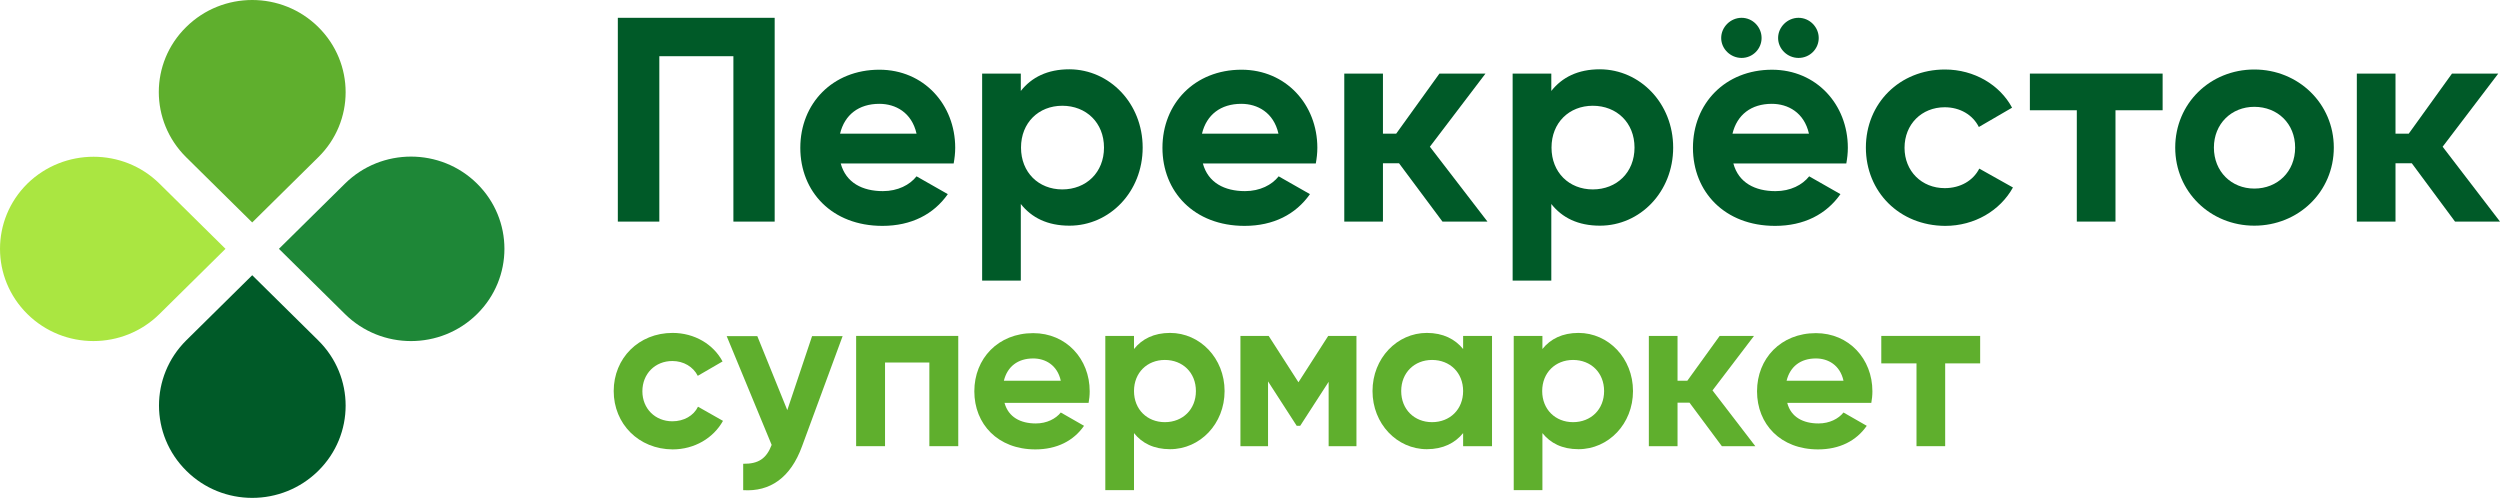 <svg width="145" height="29" viewBox="0 0 145 29" fill="none" xmlns="http://www.w3.org/2000/svg">
<path d="M114.849 19.483H109.115V21.076H111.157V25.878H112.82V21.076H114.849V19.483Z" fill="#5FAF2D"/>
<path d="M35.595 22.681C35.595 20.777 37.044 19.309 39.01 19.309C40.282 19.309 41.379 19.969 41.908 20.964L40.471 21.798C40.207 21.275 39.652 20.939 38.997 20.939C38.002 20.939 37.258 21.673 37.258 22.694C37.258 23.701 38.002 24.435 38.997 24.435C39.665 24.435 40.232 24.112 40.484 23.589L41.933 24.41C41.379 25.406 40.282 26.065 39.01 26.065C37.044 26.053 35.595 24.585 35.595 22.681Z" fill="#5FAF2D"/>
<path d="M48.876 19.484L46.52 25.879C45.852 27.72 44.655 28.529 43.105 28.429V26.899C43.987 26.911 44.453 26.6 44.756 25.804L42.148 19.496H43.924L45.663 23.788L47.1 19.496H48.876V19.484Z" fill="#5FAF2D"/>
<path d="M55.579 25.878H53.903V21.026H51.332V25.878H49.656V19.483H55.579V25.878Z" fill="#5FAF2D"/>
<path d="M60.077 24.56C60.719 24.56 61.236 24.286 61.526 23.925L62.874 24.697C62.269 25.568 61.299 26.065 60.052 26.065C57.872 26.065 56.511 24.597 56.511 22.694C56.511 20.79 57.897 19.322 59.926 19.322C61.841 19.322 63.202 20.815 63.202 22.694C63.202 22.943 63.177 23.154 63.139 23.366H58.262C58.489 24.199 59.195 24.56 60.077 24.56ZM61.526 22.084C61.324 21.163 60.619 20.79 59.926 20.79C59.031 20.79 58.426 21.263 58.224 22.084H61.526Z" fill="#5FAF2D"/>
<path d="M71.026 22.681C71.026 24.585 69.602 26.053 67.864 26.053C66.918 26.053 66.238 25.704 65.772 25.12V28.429H64.108V19.484H65.772V20.243C66.238 19.658 66.931 19.309 67.864 19.309C69.602 19.309 71.026 20.778 71.026 22.681ZM69.363 22.681C69.363 21.611 68.594 20.877 67.561 20.877C66.54 20.877 65.772 21.611 65.772 22.681C65.772 23.751 66.54 24.485 67.561 24.485C68.594 24.485 69.363 23.751 69.363 22.681Z" fill="#5FAF2D"/>
<path d="M78.674 25.878H77.061V22.146L75.411 24.697H75.209L73.546 22.121V25.878H71.945V19.483H73.583L75.31 22.171L77.036 19.483H78.674V25.878Z" fill="#5FAF2D"/>
<path d="M86.537 19.484V25.879H84.861V25.12C84.395 25.692 83.702 26.053 82.757 26.053C81.03 26.053 79.606 24.585 79.606 22.681C79.606 20.778 81.03 19.309 82.757 19.309C83.702 19.309 84.395 19.67 84.861 20.243V19.484H86.537ZM84.861 22.681C84.861 21.611 84.092 20.877 83.059 20.877C82.038 20.877 81.27 21.611 81.27 22.681C81.27 23.751 82.038 24.485 83.059 24.485C84.092 24.485 84.861 23.751 84.861 22.681Z" fill="#5FAF2D"/>
<path d="M94.714 22.681C94.714 24.585 93.29 26.053 91.552 26.053C90.606 26.053 89.926 25.704 89.46 25.12V28.429H87.796V19.484H89.46V20.243C89.926 19.658 90.619 19.309 91.552 19.309C93.29 19.309 94.714 20.778 94.714 22.681ZM93.038 22.681C93.038 21.611 92.27 20.877 91.237 20.877C90.216 20.877 89.447 21.611 89.447 22.681C89.447 23.751 90.216 24.485 91.237 24.485C92.27 24.485 93.038 23.751 93.038 22.681Z" fill="#5FAF2D"/>
<path d="M105.474 24.56C106.117 24.56 106.634 24.286 106.923 23.925L108.272 24.697C107.667 25.568 106.697 26.065 105.449 26.065C103.269 26.065 101.908 24.597 101.908 22.694C101.908 20.79 103.294 19.322 105.323 19.322C107.238 19.322 108.599 20.815 108.599 22.694C108.599 22.943 108.574 23.154 108.536 23.366H103.66C103.874 24.199 104.592 24.56 105.474 24.56ZM106.923 22.084C106.722 21.163 106.016 20.79 105.323 20.79C104.428 20.79 103.824 21.263 103.622 22.084H106.923Z" fill="#5FAF2D"/>
<path d="M99.867 25.878H101.808L99.325 22.644L101.732 19.483H99.741L97.864 22.084H97.297V19.483H95.633V25.878H97.297V23.353H97.99L99.867 25.878Z" fill="#5FAF2D"/>
<path d="M125.432 4.268H117.733V6.395H120.455V12.852H122.698V6.395H125.432V4.268Z" fill="#005A28"/>
<path d="M51.206 11.085C52.075 11.085 52.768 10.725 53.159 10.227L54.973 11.26C54.154 12.429 52.856 13.101 51.181 13.101C48.258 13.101 46.418 11.123 46.418 8.572C46.418 6.009 48.283 4.043 51.004 4.043C53.575 4.043 55.402 6.059 55.402 8.572C55.402 8.896 55.364 9.194 55.313 9.48H48.762C49.064 10.6 50.022 11.085 51.206 11.085ZM53.159 7.751C52.882 6.519 51.937 6.022 51.004 6.022C49.807 6.022 48.988 6.656 48.724 7.751H53.159Z" fill="#005A28"/>
<path d="M66.275 8.56C66.275 11.123 64.36 13.089 62.029 13.089C60.756 13.089 59.837 12.628 59.207 11.832V16.274H56.964V4.268H59.207V5.275C59.837 4.479 60.756 4.019 62.029 4.019C64.36 4.031 66.275 5.997 66.275 8.56ZM64.032 8.56C64.032 7.117 62.999 6.134 61.613 6.134C60.24 6.134 59.219 7.117 59.219 8.56C59.219 10.003 60.24 10.986 61.613 10.986C62.999 10.986 64.032 10.003 64.032 8.56Z" fill="#005A28"/>
<path d="M72.21 11.085C73.079 11.085 73.772 10.725 74.163 10.227L75.977 11.26C75.158 12.429 73.861 13.101 72.185 13.101C69.261 13.101 67.422 11.123 67.422 8.572C67.422 6.009 69.287 4.043 72.008 4.043C74.579 4.043 76.406 6.059 76.406 8.572C76.406 8.896 76.368 9.194 76.317 9.48H69.766C70.068 10.6 71.025 11.085 72.21 11.085ZM74.15 7.751C73.873 6.519 72.928 6.022 71.996 6.022C70.799 6.022 69.98 6.656 69.715 7.751H74.15Z" fill="#005A28"/>
<path d="M97.044 8.56C97.044 11.123 95.129 13.089 92.798 13.089C91.525 13.089 90.606 12.628 89.976 11.832V16.274H87.733V4.268H89.976V5.275C90.606 4.479 91.525 4.019 92.798 4.019C95.129 4.031 97.044 5.997 97.044 8.56ZM94.802 8.56C94.802 7.117 93.768 6.134 92.382 6.134C91.009 6.134 89.988 7.117 89.988 8.56C89.988 10.003 91.009 10.986 92.382 10.986C93.768 10.986 94.802 10.003 94.802 8.56Z" fill="#005A28"/>
<path d="M102.979 11.086C103.848 11.086 104.541 10.725 104.932 10.227L106.746 11.26C105.927 12.43 104.629 13.101 102.954 13.101C100.031 13.101 98.191 11.123 98.191 8.573C98.191 6.01 100.056 4.044 102.777 4.044C105.348 4.044 107.175 6.06 107.175 8.573C107.175 8.896 107.137 9.195 107.086 9.481H100.535C100.837 10.601 101.795 11.086 102.979 11.086ZM99.829 2.203C99.829 1.568 100.371 1.033 101.013 1.033C101.656 1.033 102.172 1.568 102.172 2.203C102.172 2.837 101.656 3.36 101.013 3.36C100.371 3.36 99.829 2.837 99.829 2.203ZM104.919 7.752C104.642 6.52 103.697 6.022 102.765 6.022C101.568 6.022 100.749 6.657 100.484 7.752H104.919ZM103.13 2.203C103.13 1.568 103.672 1.033 104.314 1.033C104.957 1.033 105.486 1.568 105.486 2.203C105.486 2.837 104.97 3.36 104.314 3.36C103.672 3.36 103.13 2.837 103.13 2.203Z" fill="#005A28"/>
<path d="M108.221 8.56C108.221 5.997 110.174 4.031 112.807 4.031C114.508 4.031 115.995 4.927 116.7 6.246L114.773 7.366C114.42 6.657 113.676 6.221 112.794 6.221C111.459 6.221 110.463 7.204 110.463 8.573C110.463 9.929 111.459 10.912 112.794 10.912C113.702 10.912 114.445 10.476 114.798 9.779L116.751 10.874C116.007 12.218 114.521 13.101 112.82 13.101C110.161 13.089 108.221 11.123 108.221 8.56Z" fill="#005A28"/>
<path d="M126.163 8.56C126.163 5.997 128.192 4.031 130.749 4.031C133.307 4.031 135.361 6.01 135.361 8.56C135.361 11.123 133.307 13.089 130.749 13.089C128.204 13.089 126.163 11.123 126.163 8.56ZM133.118 8.56C133.118 7.167 132.098 6.196 130.749 6.196C129.426 6.196 128.406 7.179 128.406 8.56C128.406 9.954 129.426 10.937 130.749 10.937C132.098 10.937 133.118 9.954 133.118 8.56Z" fill="#005A28"/>
<path d="M83.663 12.852H86.272L82.933 8.51L86.158 4.268H83.487L80.98 7.751H80.211V4.268H77.968V12.852H80.211V9.468H81.143L83.663 12.852Z" fill="#005A28"/>
<path d="M142.215 4.268L139.708 7.751H138.939V4.268H136.696V12.852H138.939V9.468H139.884L142.391 12.852H145L141.673 8.51L144.899 4.268H142.215Z" fill="#005A28"/>
<path d="M44.931 12.853H42.537V3.26H38.241V12.853H35.834V1.033H44.931V12.853Z" fill="#005A28"/>
<path d="M18.459 9.12L14.628 12.902L10.798 9.12C8.681 7.029 8.681 3.645 10.798 1.568C12.915 -0.523 16.342 -0.523 18.459 1.568C20.576 3.658 20.576 7.042 18.459 9.12Z" fill="#5FAF2D"/>
<path d="M10.798 19.745L14.629 15.963L18.459 19.745C20.576 21.835 20.576 25.219 18.459 27.309C16.342 29.4 12.915 29.4 10.811 27.309C8.694 25.219 8.694 21.835 10.798 19.745Z" fill="#005A28"/>
<path d="M20.009 18.215L16.178 14.432L20.009 10.65C22.125 8.56 25.553 8.56 27.669 10.65C29.786 12.74 29.786 16.124 27.669 18.215C25.553 20.305 22.125 20.305 20.009 18.215Z" fill="#1E8737"/>
<path d="M9.248 10.65L13.079 14.432L9.248 18.214C7.132 20.304 3.704 20.304 1.588 18.214C-0.529 16.124 -0.529 12.74 1.588 10.65C3.717 8.572 7.144 8.572 9.248 10.65Z" fill="#AAE641"/>
</svg>
